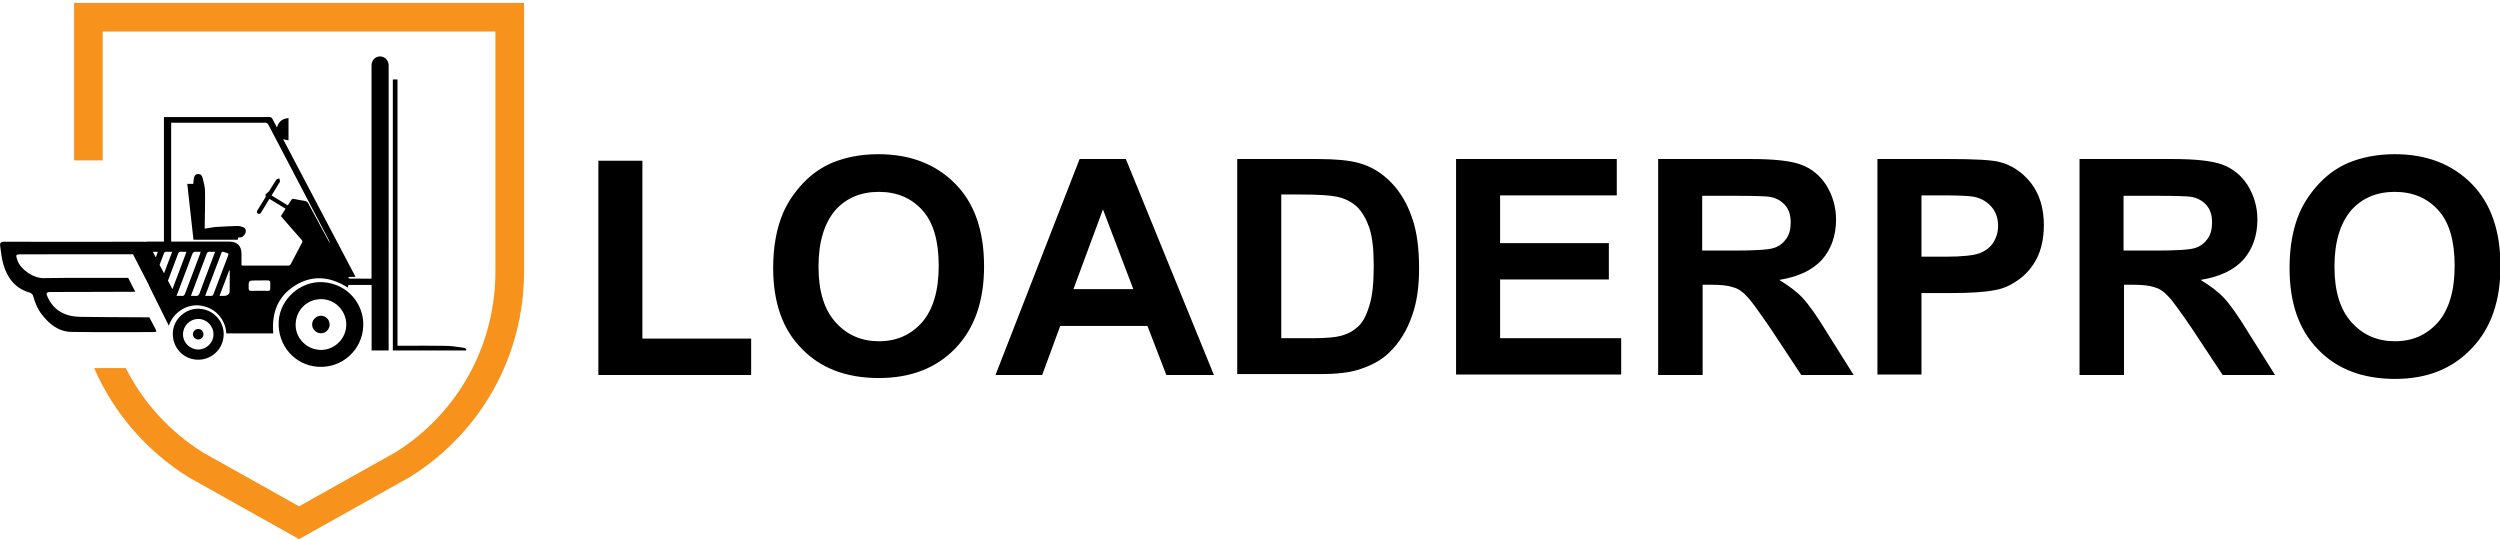 <svg width="1033" height="223" viewBox="0 0 1033 223" xmlns="http://www.w3.org/2000/svg">
    <path d="M134.729 97.659C132.281 93.154 129.834 88.657 127.421 84.136C127.042 83.439 126.57 83.105 125.801 82.991C124.364 82.781 122.939 82.497 121.526 82.207C120.963 82.092 120.595 82.189 120.297 82.715C119.894 83.419 119.423 84.079 118.906 84.866C116.642 83.479 114.482 82.151 112.219 80.765C113.241 79.077 114.241 77.426 115.241 75.774C115.39 75.532 115.654 75.296 115.666 75.051C115.677 74.618 115.528 74.18 115.459 73.744C115.034 73.882 114.425 73.893 114.229 74.182C113.172 75.732 112.253 77.371 111.23 78.937C110.943 79.363 110.438 79.637 110.058 80.004C109.897 80.163 109.622 80.46 109.679 80.559C110.081 81.391 109.438 81.881 109.105 82.451C108.266 83.849 107.404 85.226 106.554 86.613C106.197 87.179 105.841 87.822 106.611 88.259C107.289 88.638 107.691 88.146 108.036 87.569C109.093 85.782 110.196 84.017 111.322 82.172C113.563 83.537 115.723 84.858 117.998 86.246C117.355 87.267 116.746 88.239 116.068 89.306C117.55 91.003 119.044 92.729 120.538 94.449C121.871 95.971 123.181 97.499 124.548 98.992C124.962 99.445 125.065 99.786 124.743 100.372C123.192 103.271 121.71 106.208 120.159 109.107C119.998 109.407 119.55 109.741 119.239 109.741C112.908 109.769 106.565 109.749 100.222 109.735C100.13 109.735 100.027 109.684 99.786 109.616V105.007C99.786 101.563 98.085 99.838 94.649 99.836C87.077 99.833 79.493 99.836 71.921 99.836H70.726V50.718H71.852C84.377 50.718 96.913 50.726 109.449 50.699C110.242 50.697 110.61 50.978 110.966 51.656C117.286 63.754 123.629 75.839 129.96 87.926C131.925 91.681 133.901 95.433 135.878 99.188C136.062 99.549 136.223 99.921 136.234 100.373C135.729 99.469 135.223 98.568 134.729 97.659ZM108.588 120.162C106.99 120.191 105.405 120.14 103.819 120.177C103.037 120.195 102.762 119.913 102.75 119.13C102.681 115.875 102.658 115.876 105.933 115.876H107.209C108.335 115.878 109.472 115.905 110.598 115.868C111.357 115.844 111.702 116.116 111.679 116.907C111.598 120.841 112.219 120.097 108.588 120.162ZM94.891 120.385C94.868 121.459 94.006 122.159 92.914 122.24C92.248 122.289 91.581 122.249 90.697 122.249C92.075 118.624 93.385 115.168 94.695 111.712L94.913 111.765C94.913 114.639 94.96 117.514 94.891 120.385ZM88.237 121.469C88.019 122.05 87.743 122.322 87.1 122.273C86.399 122.22 85.698 122.261 84.779 122.261C85.514 120.318 86.169 118.575 86.824 116.833C88.329 112.874 89.823 108.912 91.329 104.953C91.489 104.513 91.535 103.879 92.248 104.05C92.972 104.226 93.673 104.484 94.362 104.77C94.431 104.799 94.374 105.289 94.282 105.53C92.271 110.844 90.237 116.151 88.237 121.469ZM80.826 122.274C80.24 122.218 79.642 122.263 78.884 122.263C79.16 121.511 79.378 120.925 79.597 120.343C81.527 115.215 83.48 110.096 85.376 104.955C85.641 104.229 85.985 103.951 86.744 104.022C87.399 104.084 88.065 104.035 88.892 104.035C88.054 106.276 87.261 108.383 86.468 110.489C85.112 114.061 83.733 117.617 82.446 121.21C82.124 122.085 81.676 122.357 80.826 122.274ZM75.069 122.274C74.449 122.197 73.805 122.259 72.943 122.259C73.794 120.03 74.564 117.989 75.334 115.948C76.701 112.345 78.091 108.753 79.39 105.128C79.712 104.231 80.148 103.896 81.079 104.021C81.63 104.097 82.205 104.035 82.917 104.035C82.791 104.451 82.71 104.775 82.596 105.085C80.562 110.473 78.505 115.855 76.494 121.254C76.23 121.983 75.908 122.376 75.069 122.274ZM71.254 119.469C70.634 118.298 70.013 117.126 69.393 115.96C69.841 114.783 70.278 113.615 70.726 112.45C71.656 109.976 72.61 107.506 73.518 105.019C73.782 104.29 74.115 103.913 74.954 104.02C75.575 104.099 76.218 104.036 77 104.036C76.862 104.485 76.77 104.845 76.644 105.189C74.839 109.948 73.024 114.699 71.254 119.469ZM68.646 110.643C68.359 111.408 68.071 112.174 67.784 112.938C67.163 111.78 66.543 110.62 65.934 109.456C66.52 107.9 67.118 106.346 67.704 104.788C67.899 104.259 68.129 103.969 68.749 104.021C69.485 104.082 70.22 104.035 71.151 104.035C70.266 106.362 69.462 108.501 68.646 110.643ZM64.348 106.38C63.946 105.607 63.556 104.83 63.165 104.053L63.257 104.038C63.854 104.022 64.452 104.036 65.233 104.036C64.934 104.828 64.636 105.599 64.348 106.38ZM160.583 26.727C160.468 24.771 158.836 23.259 156.94 23.314C155.056 23.369 153.585 24.879 153.528 26.83C153.516 27.325 153.516 27.822 153.516 28.317V115.14C150.391 115.14 147.415 115.148 144.45 115.122C144.243 115.121 144.048 114.869 143.853 114.734C144.036 114.625 144.22 114.431 144.416 114.421C145.174 114.385 145.944 114.406 146.909 114.406C136.901 95.391 126.984 76.528 116.999 57.544C117.849 57.711 118.515 57.842 119.216 57.981V48.803C116.757 48.968 115.149 50.161 114.436 52.661C113.781 51.431 113.172 50.393 112.678 49.305C112.345 48.599 111.931 48.356 111.139 48.358C97.085 48.384 83.032 48.377 68.968 48.377H67.738V99.835C65.463 99.835 63.303 99.836 61.154 99.835C60.683 99.835 60.258 99.871 59.856 99.924C59.718 99.911 59.603 99.885 59.453 99.886C49.836 99.933 40.229 99.912 30.612 99.912V99.901C21.04 99.901 11.48 99.93 1.919 99.87C0.449 99.86 -0.149 100.199 0.081 101.754C0.437 104.197 0.655 106.655 1.333 109.051C2.965 114.814 6.205 119.105 12.135 120.866C13.157 121.169 13.525 121.656 13.778 122.556C14.502 125.195 15.559 127.699 17.236 129.881C20.351 133.956 24.234 137.06 29.555 137.144C40.873 137.321 52.203 137.196 63.521 137.218C64.578 137.219 64.82 136.959 64.279 135.982C63.395 134.377 62.556 132.751 61.706 131.128C58.477 131.116 55.259 131.096 52.03 131.071C45.768 131.025 39.505 131.019 33.232 130.925C27.038 130.835 22.281 128.403 19.718 122.829C19.213 121.739 18.65 120.669 20.799 120.653C32.002 120.564 43.205 120.672 54.409 120.56C54.914 120.555 55.42 120.557 55.926 120.555L55.903 120.51C54.949 118.81 54.087 117.055 53.237 115.303C53.145 115.118 53.042 114.971 52.938 114.826C41.275 114.837 29.623 114.73 17.972 114.921C13.801 114.99 8.435 111.319 7.171 107.507C6.424 105.243 6.447 105.078 8.779 105.078C23.476 105.075 38.172 105.073 52.869 105.071H54.961L61.51 117.77L61.568 118.05C64.142 123.243 66.727 128.429 69.289 133.627C69.45 133.95 69.6 134.274 69.76 134.596C71.404 129.556 76.471 125.843 81.895 126.175C88.582 126.585 93.224 131.814 93.512 137.765H112.92C112.173 129.386 114.724 122.448 121.986 117.94C129.305 113.398 136.671 114.355 143.76 118.849C143.829 118.401 143.875 118.065 143.921 117.748H153.551V144.821H160.583V143.678C160.594 105.331 160.594 66.984 160.594 28.638C160.594 28.001 160.617 27.362 160.583 26.727Z" />
    <path d="M30.611 1.203V66.267H42.447V13.042H204.707V112.135C204.707 142.789 189.183 170.786 163.421 186.882L123.571 209.203L83.974 187.027C70.013 178.308 59.108 166.183 51.972 152.095H38.908C46.848 170.377 60.223 186.148 77.942 197.213L123.571 222.77L169.453 197.068C198.939 178.65 216.542 146.898 216.542 112.135V1.203H30.611Z" fill="#F7931D"/>
    <path d="M143.083 133.929C142.968 128.136 138.154 123.457 132.466 123.599C126.514 123.746 122.021 128.51 122.159 134.525C122.285 140.103 127.111 144.667 132.799 144.584C138.521 144.502 143.198 139.65 143.083 133.929ZM150.104 134.622C149.759 144.561 141.429 152.119 131.57 151.569C121.814 151.025 114.586 142.701 115.161 132.761C115.678 123.545 124.204 116.025 133.385 116.587C143.52 117.209 150.391 125.514 150.104 134.622Z" />
    <path d="M162.318 32.828H164.249V142.866H165.501C171.879 142.866 178.244 142.783 184.622 142.908C187.115 142.956 189.597 143.452 192.079 143.805C192.332 143.842 192.527 144.3 192.746 144.562L192.562 144.807H162.318V32.828Z" />
    <path d="M98.395 98.166C98.349 98.44 98.303 98.739 98.246 99.07H79.941C79.091 91.403 78.241 83.752 77.379 75.975H79.872C79.953 75.131 79.976 74.396 80.091 73.676C80.24 72.786 80.642 72.07 81.665 71.925C82.688 71.779 83.388 72.349 83.618 73.198C84.101 75.033 84.653 76.911 84.71 78.783C84.813 83.341 84.652 87.906 84.606 92.468C84.595 93.101 84.606 93.733 84.606 94.484C86.238 94.236 87.847 93.884 89.478 93.767C92.397 93.556 95.327 93.477 98.257 93.37C98.671 93.355 99.096 93.464 99.51 93.575C100.36 93.807 101.325 94.013 101.521 95.05C101.739 96.219 101.038 97.128 100.234 97.807C99.843 98.133 99.108 98.045 98.395 98.166Z" />
    <path d="M136.199 134.154C136.176 136.135 134.567 137.716 132.591 137.697C130.568 137.677 128.948 136.026 128.971 134.015C128.994 132.082 130.683 130.447 132.614 130.469C134.659 130.492 136.222 132.095 136.199 134.154Z" />
    <path d="M88.213 138.01C88.133 134.526 85.249 131.713 81.824 131.797C78.239 131.886 75.539 134.752 75.619 138.369C75.7 141.723 78.607 144.467 82.02 144.418C85.467 144.368 88.282 141.451 88.213 138.01ZM92.43 138.427C92.223 144.404 87.213 148.949 81.284 148.619C75.412 148.291 71.069 143.286 71.414 137.308C71.724 131.765 76.849 127.242 82.376 127.581C88.466 127.955 92.603 132.95 92.43 138.427Z" />
    <path d="M84.066 138.146C84.055 139.337 83.09 140.288 81.894 140.277C80.688 140.264 79.711 139.272 79.723 138.061C79.734 136.9 80.746 135.916 81.918 135.93C83.147 135.944 84.078 136.908 84.066 138.146Z" />
    <path d="M247.246 154.939V66.429H265.439V139.916H310.376V154.939H247.246ZM319.472 110.775C319.472 101.724 320.928 94.122 323.657 87.787C325.658 83.262 328.569 79.099 332.026 75.479C335.482 71.859 339.485 69.144 343.669 67.334C349.309 64.981 355.676 63.714 362.954 63.714C376.235 63.714 386.787 67.877 394.792 76.022C402.797 84.167 406.617 95.57 406.617 110.051C406.617 124.531 402.615 135.753 394.792 143.898C386.969 152.043 376.417 156.206 363.136 156.206C349.855 156.206 339.121 152.224 331.298 144.079C323.475 136.296 319.472 125.073 319.472 110.775ZM338.212 110.232C338.212 120.368 340.576 127.97 345.306 133.219C350.037 138.468 356.041 141.002 363.136 141.002C370.413 141.002 376.235 138.468 380.965 133.219C385.513 127.97 387.878 120.187 387.878 109.869C387.878 99.552 385.695 91.95 381.147 86.882C376.599 81.814 370.595 79.28 363.136 79.28C355.676 79.28 349.673 81.814 345.125 86.882C340.576 92.312 338.212 99.915 338.212 110.232ZM501.583 154.939H481.937L474.115 134.667H438.091L430.632 154.939H411.347L446.096 65.705H465.2L501.583 154.939ZM468.29 119.463L455.739 86.52L443.549 119.463H468.29ZM511.225 65.705H544.341C551.799 65.705 557.437 66.248 561.442 67.334C566.716 68.782 571.262 71.678 574.903 75.479C578.725 79.461 581.451 84.167 583.453 89.959C585.456 95.57 586.366 102.629 586.366 110.955C586.366 118.377 585.456 124.712 583.636 129.961C581.451 136.477 578.179 141.726 573.993 145.708C570.898 148.785 566.534 151.138 561.26 152.767C557.255 154.034 551.981 154.577 545.246 154.577H511.225V65.705ZM529.419 80.728V139.735H542.884C547.976 139.735 551.617 139.373 553.797 138.83C556.709 138.106 559.076 136.839 561.078 135.029C563.076 133.219 564.532 130.504 565.806 126.34C567.08 122.359 567.626 116.928 567.626 110.051C567.626 103.173 567.08 97.923 565.806 94.122C564.532 90.502 562.894 87.606 560.714 85.434C558.529 83.443 555.799 81.995 552.345 81.271C549.797 80.728 544.882 80.366 537.606 80.366H529.419V80.728ZM601.647 154.939V65.705H668.05V80.728H619.841V100.457H664.778V115.48H619.841V139.735H669.871V154.758H601.647V154.939ZM685.152 154.939V65.705H723.359C733.002 65.705 739.914 66.429 744.278 68.058C748.647 69.687 752.101 72.583 754.649 76.565C757.198 80.728 758.654 85.434 758.654 90.683C758.654 97.38 756.652 102.991 752.829 107.335C748.829 111.679 743.004 114.394 735.182 115.661C739.004 118.014 742.281 120.368 744.824 123.083C747.373 125.798 750.831 130.685 755.013 137.563L765.93 154.939H744.278L731.364 135.391C726.631 128.513 723.541 124.169 721.721 122.359C720.082 120.548 718.262 119.281 716.264 118.738C714.262 118.014 711.35 117.653 707.168 117.653H703.527V154.939H685.152ZM703.345 103.534H716.806C725.539 103.534 730.818 103.173 733.002 102.449C735.182 101.724 736.82 100.457 738.094 98.647C739.368 96.837 739.914 94.665 739.914 91.95C739.914 88.873 739.186 86.52 737.548 84.71C735.91 82.9 733.73 81.633 730.817 81.271C729.361 81.09 724.997 80.909 717.534 80.909H703.345V103.534ZM775.755 154.939V65.705H804.861C815.778 65.705 823.055 66.067 826.331 66.972C831.424 68.239 835.792 71.316 839.246 75.66C842.705 80.185 844.525 85.977 844.525 93.036C844.525 98.466 843.433 103.173 841.612 106.792C839.61 110.593 837.066 113.49 833.972 115.661C830.877 117.834 827.788 119.281 824.511 119.825C820.142 120.73 813.958 121.092 805.771 121.092H793.949V154.758H775.755V154.939ZM793.949 80.728V106.068H803.769C810.868 106.068 815.596 105.525 817.963 104.62C820.324 103.716 822.327 102.267 823.601 100.276C824.875 98.285 825.603 95.932 825.603 93.398C825.603 90.14 824.693 87.425 822.691 85.253C820.689 83.081 818.327 81.814 815.414 81.271C813.23 80.909 808.866 80.728 802.5 80.728H793.949ZM859.26 154.939V65.705H897.467C907.106 65.705 914.023 66.429 918.387 68.058C922.755 69.687 926.209 72.583 928.758 76.565C931.306 80.728 932.758 85.434 932.758 90.683C932.758 97.38 930.76 102.991 926.937 107.335C922.937 111.679 917.112 114.394 909.29 115.661C913.112 118.014 916.384 120.368 918.933 123.083C921.481 125.798 924.935 130.685 929.122 137.563L940.039 154.939H918.387L905.472 135.391C900.739 128.513 897.645 124.169 895.829 122.359C894.191 120.548 892.37 119.281 890.368 118.738C888.37 118.014 885.458 117.653 881.271 117.653H877.635V154.939H859.26ZM877.453 103.534H890.914C899.647 103.534 904.926 103.173 907.106 102.449C909.29 101.724 910.928 100.457 912.202 98.647C913.476 96.837 914.023 94.665 914.023 91.95C914.023 88.873 913.294 86.52 911.656 84.71C910.018 82.9 907.834 81.633 904.926 81.271C903.47 81.09 899.101 80.909 891.642 80.909H877.453V103.534ZM946.041 110.775C946.041 101.724 947.497 94.122 950.223 87.787C952.225 83.262 955.138 79.099 958.592 75.479C962.05 71.859 966.055 69.144 970.237 67.334C975.875 64.981 982.246 63.714 989.523 63.714C1002.8 63.714 1013.35 67.877 1021.36 76.022C1029.36 84.167 1033.19 95.57 1033.19 110.051C1033.19 124.531 1029.18 135.753 1021.36 143.898C1013.35 152.405 1002.8 156.568 989.705 156.568C976.421 156.568 965.691 152.586 957.864 144.441C949.859 136.296 946.041 125.073 946.041 110.775ZM964.599 110.232C964.599 120.368 966.96 127.97 971.693 133.219C976.421 138.468 982.428 141.002 989.523 141.002C996.799 141.002 1002.62 138.468 1007.35 133.219C1011.9 127.97 1014.26 120.187 1014.26 109.869C1014.26 99.552 1012.08 91.95 1007.53 86.882C1002.98 81.814 996.981 79.28 989.523 79.28C982.064 79.28 976.057 81.814 971.511 86.882C966.96 92.312 964.599 99.915 964.599 110.232Z" />
</svg>
